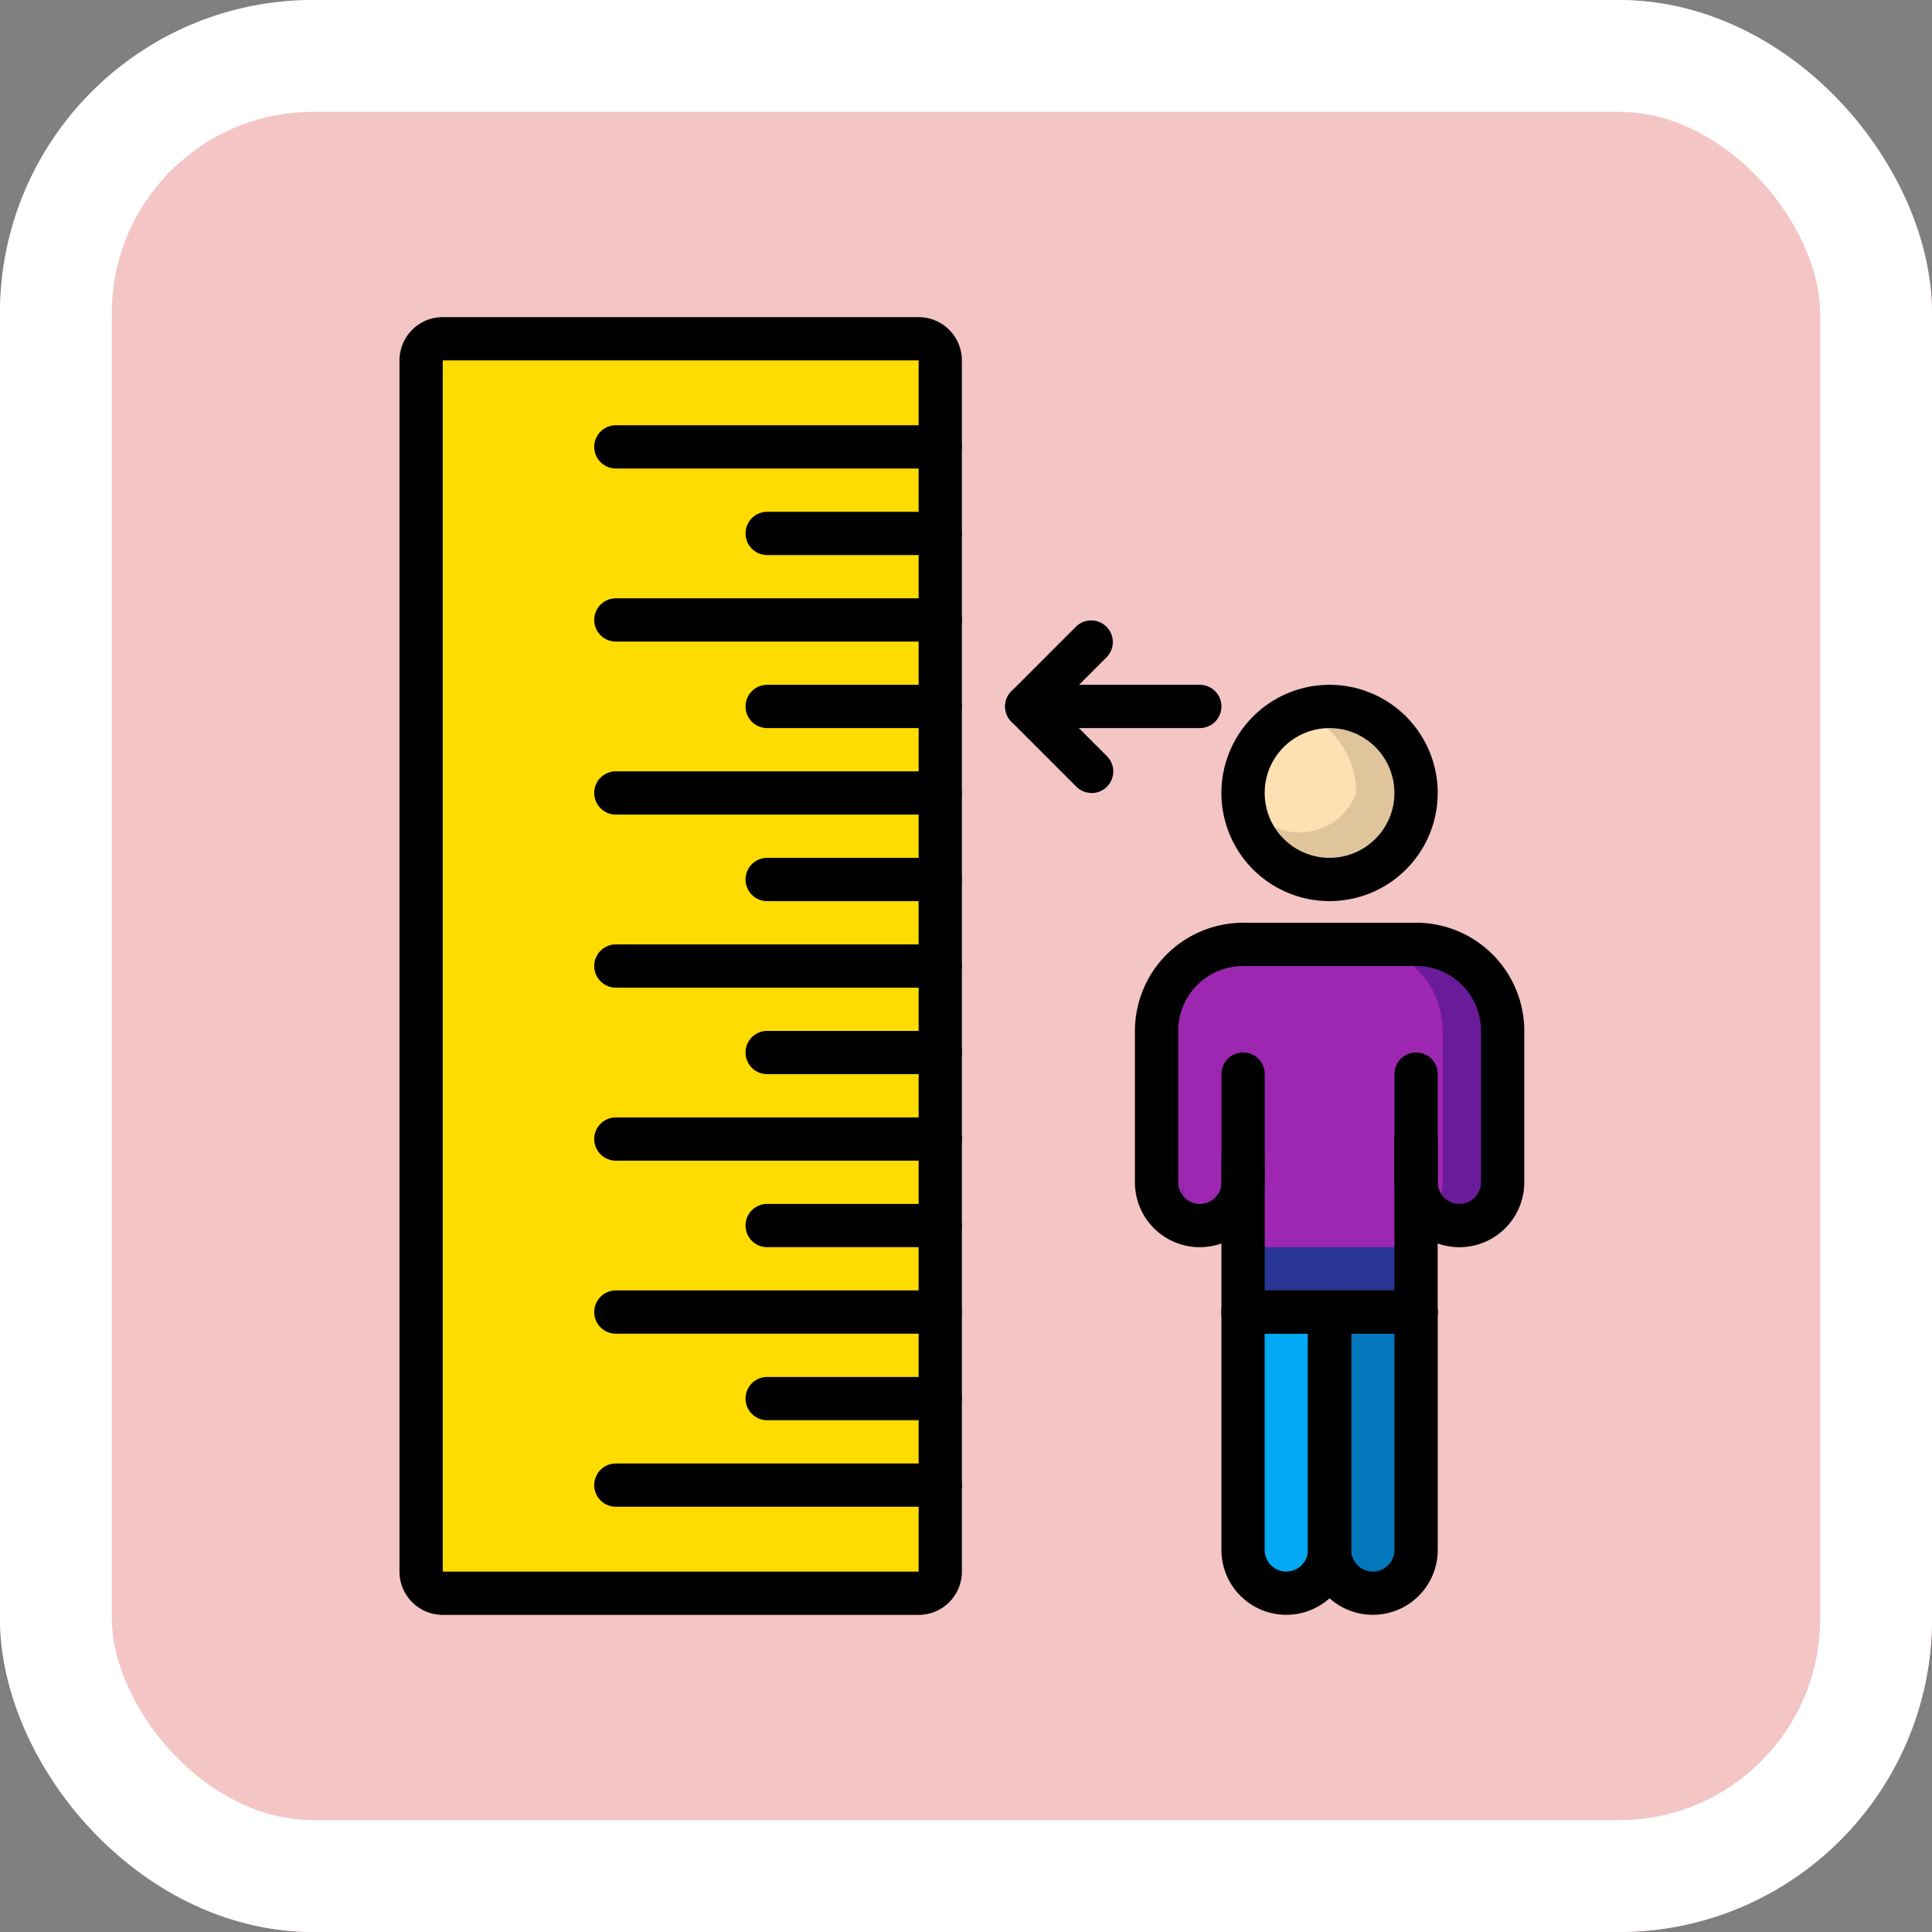 <svg xmlns="http://www.w3.org/2000/svg" width="86.369" height="86.369" viewBox="0 0 86.369 86.369">
  <rect x="0" y="0" width="86.369" height="86.369" fill="#808080" stroke="none"/>
  <g id="Grupo_1212159" data-name="Grupo 1212159" transform="translate(9214.457 -5816.381)">
    <g id="Grupo_1211611" data-name="Grupo 1211611" transform="translate(-9214.457 5816.381)">
      <g id="Grupo_1099347" data-name="Grupo 1099347" transform="translate(0 0)">
        <g id="Grupo_1099341" data-name="Grupo 1099341" transform="translate(0 0)">
          <g id="Rectángulo_402588" data-name="Rectángulo 402588" transform="translate(0 0)" fill="#f4c5c5" stroke="#fff" stroke-width="5">
            <rect width="86.369" height="86.369" rx="14" stroke="none"/>
            <rect x="2.5" y="2.5" width="81.369" height="81.369" rx="11.5" fill="none"/>
          </g>
        </g>
      </g>
    </g>
    <g id="height_1607332" transform="translate(-9196.598 5830.558)">
      <path id="Trazado_1036029" data-name="Trazado 1036029" d="M314.138,251.333V258.1a1.948,1.948,0,0,1-1.934,1.934,1.861,1.861,0,0,1-1.335-.551,1.89,1.89,0,0,1-.6-1.325V263.9h-7.735v-5.8a1.939,1.939,0,0,1-1.934,1.934,1.766,1.766,0,0,1-.744-.154,1.717,1.717,0,0,1-.59-.4c-.01,0-.02-.01-.029-.019a1.892,1.892,0,0,1-.571-1.364v-6.768a3.866,3.866,0,0,1,3.868-3.868h7.735a3.866,3.866,0,0,1,3.868,3.868Zm0,0" transform="translate(-264.824 -219.424)" fill="#6a1b9a"/>
      <path id="Trazado_1036030" data-name="Trazado 1036030" d="M311.461,251.333V258.1a1.892,1.892,0,0,1-.571,1.364l-.019.019a44.455,44.455,0,0,0-.6,4.419h-7.735v-5.8a1.939,1.939,0,0,1-1.934,1.934,1.766,1.766,0,0,1-.745-.154V258.1a1.9,1.9,0,0,1-.59,1.383c-.01,0-.019-.01-.029-.019a1.892,1.892,0,0,1-.571-1.364v-6.768a3.866,3.866,0,0,1,3.868-3.868h5.057a3.867,3.867,0,0,1,3.868,3.868Zm0,0" transform="translate(-264.825 -219.424)" fill="#9d27b0"/>
      <path id="Trazado_1036031" data-name="Trazado 1036031" d="M9.5,8.535H30.774a.967.967,0,0,1,.967.967V63.65a.967.967,0,0,1-.967.967H9.5a.967.967,0,0,1-.967-.967V9.5A.967.967,0,0,1,9.5,8.535Zm0,0" transform="translate(-7.567 -7.568)" fill="#ffdc00"/>
      <path id="Trazado_1036032" data-name="Trazado 1036032" d="M332.8,392.535h3.868v10.636a1.934,1.934,0,1,1-3.868,0Zm0,0" transform="translate(-295.09 -348.056)" fill="#02a9f4"/>
      <path id="Trazado_1036033" data-name="Trazado 1036033" d="M366.934,392.535H370.8v10.636a1.934,1.934,0,1,1-3.868,0Zm0,0" transform="translate(-325.355 -348.056)" fill="#0377bc"/>
      <path id="Trazado_1036034" data-name="Trazado 1036034" d="M340.536,157.469a3.867,3.867,0,0,1-3.868,3.868,3.805,3.805,0,0,1-1.335-.242,3.862,3.862,0,0,1,0-7.252,3.785,3.785,0,0,1,1.335-.242,3.866,3.866,0,0,1,3.868,3.868Zm0,0" transform="translate(-295.089 -136.196)" fill="#dfc49c"/>
      <path id="Trazado_1036035" data-name="Trazado 1036035" d="M337.858,159.36a2.695,2.695,0,1,1-2.524-3.626A3.868,3.868,0,0,1,337.858,159.36Zm0,0" transform="translate(-295.09 -138.087)" fill="#ffe0b2"/>
      <path id="Trazado_1036036" data-name="Trazado 1036036" d="M332.8,366.934h7.735v2.9H332.8Zm0,0" transform="translate(-295.09 -325.356)" fill="#283593"/>
      <path id="Trazado_1036037" data-name="Trazado 1036037" d="M23.207,58.016H1.934A1.936,1.936,0,0,1,0,56.082V1.934A1.936,1.936,0,0,1,1.934,0H23.207a1.936,1.936,0,0,1,1.934,1.934V56.082A1.936,1.936,0,0,1,23.207,58.016ZM1.934,1.934V56.082H23.208V1.934Zm0,0"/>
      <path id="Trazado_1036038" data-name="Trazado 1036038" d="M332.968,385.933h-7.735a.967.967,0,1,1,0-1.934h7.735a.967.967,0,1,1,0,1.934Zm0,0" transform="translate(-287.521 -340.488)"/>
      <path id="Trazado_1036039" data-name="Trazado 1036039" d="M332.968,240.867h-7.735a.967.967,0,1,1,0-1.934h7.735a.967.967,0,1,1,0,1.934Zm0,0" transform="translate(-287.521 -211.859)"/>
      <path id="Trazado_1036040" data-name="Trazado 1036040" d="M327.166,398.5a2.9,2.9,0,0,1-2.9-2.9V384.967a.967.967,0,0,1,.967-.967H329.1a.967.967,0,0,1,.967.967V395.6a2.9,2.9,0,0,1-2.9,2.9Zm-.967-12.57V395.6a.967.967,0,1,0,1.934,0v-9.669Zm0,0" transform="translate(-287.522 -340.488)"/>
      <path id="Trazado_1036041" data-name="Trazado 1036041" d="M293.033,253.438a2.9,2.9,0,0,1-2.9-2.9v-6.768a4.84,4.84,0,0,1,4.835-4.835.967.967,0,0,1,0,1.934,2.9,2.9,0,0,0-2.9,2.9v6.768a.967.967,0,1,0,1.934,0V245.7a.967.967,0,1,1,1.934,0v4.834A2.9,2.9,0,0,1,293.033,253.438Zm0,0" transform="translate(-257.256 -211.86)"/>
      <path id="Trazado_1036042" data-name="Trazado 1036042" d="M395.436,253.438a2.9,2.9,0,0,1-2.9-2.9V245.7a.967.967,0,1,1,1.934,0v4.834a.967.967,0,1,0,1.934,0v-6.768a2.9,2.9,0,0,0-2.9-2.9.967.967,0,0,1,0-1.934,4.84,4.84,0,0,1,4.835,4.835v6.768A2.9,2.9,0,0,1,395.436,253.438Zm0,0" transform="translate(-348.056 -211.86)"/>
      <path id="Trazado_1036043" data-name="Trazado 1036043" d="M361.3,398.5a2.9,2.9,0,0,1-2.9-2.9V384.967a.967.967,0,0,1,.967-.967h3.868a.967.967,0,0,1,.967.967V395.6A2.9,2.9,0,0,1,361.3,398.5Zm-.967-12.57V395.6a.967.967,0,0,0,1.934,0v-9.669Zm0,0" transform="translate(-317.787 -340.488)"/>
      <path id="Trazado_1036044" data-name="Trazado 1036044" d="M329.1,154.735a4.835,4.835,0,1,1,4.835-4.834A4.835,4.835,0,0,1,329.1,154.735Zm0-7.735a2.9,2.9,0,1,0,2.9,2.9A2.9,2.9,0,0,0,329.1,147Zm0,0" transform="translate(-287.522 -128.628)"/>
      <path id="Trazado_1036045" data-name="Trazado 1036045" d="M325.233,332.968a.967.967,0,0,1-.967-.967v-6.769a.967.967,0,1,1,1.934,0V332A.967.967,0,0,1,325.233,332.968Zm0,0" transform="translate(-287.522 -287.522)"/>
      <path id="Trazado_1036046" data-name="Trazado 1036046" d="M393.5,325.4a.967.967,0,0,1-.967-.967V316.7a.967.967,0,0,1,1.934,0v7.736A.967.967,0,0,1,393.5,325.4Zm0,0" transform="translate(-348.055 -279.957)"/>
      <path id="Trazado_1036047" data-name="Trazado 1036047" d="M92.271,454.2h-14.5a.967.967,0,0,1,0-1.934h14.5a.967.967,0,1,1,0,1.934Zm0,0" transform="translate(-68.098 -401.018)"/>
      <path id="Trazado_1036048" data-name="Trazado 1036048" d="M145.237,420.066H137.5a.967.967,0,0,1,0-1.934h7.735a.967.967,0,1,1,0,1.934Zm0,0" transform="translate(-121.063 -370.753)"/>
      <path id="Trazado_1036049" data-name="Trazado 1036049" d="M92.271,385.933h-14.5a.967.967,0,0,1,0-1.934h14.5a.967.967,0,1,1,0,1.934Zm0,0" transform="translate(-68.098 -340.488)"/>
      <path id="Trazado_1036050" data-name="Trazado 1036050" d="M145.237,351.8H137.5a.967.967,0,0,1,0-1.934h7.735a.967.967,0,1,1,0,1.934Zm0,0" transform="translate(-121.063 -310.223)"/>
      <path id="Trazado_1036051" data-name="Trazado 1036051" d="M92.271,317.668h-14.5a.967.967,0,0,1,0-1.934h14.5a.967.967,0,1,1,0,1.934Zm0,0" transform="translate(-68.098 -279.958)"/>
      <path id="Trazado_1036052" data-name="Trazado 1036052" d="M145.237,283.535H137.5a.967.967,0,0,1,0-1.934h7.735a.967.967,0,1,1,0,1.934Zm0,0" transform="translate(-121.063 -249.692)"/>
      <path id="Trazado_1036053" data-name="Trazado 1036053" d="M92.271,249.4h-14.5a.967.967,0,0,1,0-1.934h14.5a.967.967,0,1,1,0,1.934Zm0,0" transform="translate(-68.098 -219.424)"/>
      <path id="Trazado_1036054" data-name="Trazado 1036054" d="M145.237,215.265H137.5a.967.967,0,0,1,0-1.934h7.735a.967.967,0,1,1,0,1.934Zm0,0" transform="translate(-121.063 -189.158)"/>
      <path id="Trazado_1036055" data-name="Trazado 1036055" d="M92.271,181.133h-14.5a.967.967,0,0,1,0-1.934h14.5a.967.967,0,1,1,0,1.934Zm0,0" transform="translate(-68.098 -158.894)"/>
      <path id="Trazado_1036056" data-name="Trazado 1036056" d="M145.237,147H137.5a.967.967,0,0,1,0-1.934h7.735a.967.967,0,1,1,0,1.934Zm0,0" transform="translate(-121.063 -128.629)"/>
      <path id="Trazado_1036057" data-name="Trazado 1036057" d="M92.271,112.867h-14.5a.967.967,0,0,1,0-1.934h14.5a.967.967,0,1,1,0,1.934Zm0,0" transform="translate(-68.098 -98.363)"/>
      <path id="Trazado_1036058" data-name="Trazado 1036058" d="M145.237,78.735H137.5a.967.967,0,0,1,0-1.934h7.735a.967.967,0,1,1,0,1.934Zm0,0" transform="translate(-121.063 -68.098)"/>
      <path id="Trazado_1036059" data-name="Trazado 1036059" d="M92.271,44.6h-14.5a.967.967,0,0,1,0-1.934h14.5a.967.967,0,1,1,0,1.934Zm0,0" transform="translate(-68.098 -37.833)"/>
      <path id="Trazado_1036060" data-name="Trazado 1036060" d="M242.8,127.295a.965.965,0,0,1-.683-.283l-2.9-2.9a.967.967,0,0,1,0-1.367l2.9-2.9a.967.967,0,0,1,1.367,1.367l-2.217,2.218,2.217,2.217a.967.967,0,0,1-.684,1.651Zm0,0" transform="translate(-211.859 -106.022)"/>
      <path id="Trazado_1036061" data-name="Trazado 1036061" d="M247.636,147H239.9a.967.967,0,0,1,0-1.934h7.736a.967.967,0,0,1,0,1.934Zm0,0" transform="translate(-211.859 -128.629)"/>
    </g>
  </g>
</svg>
